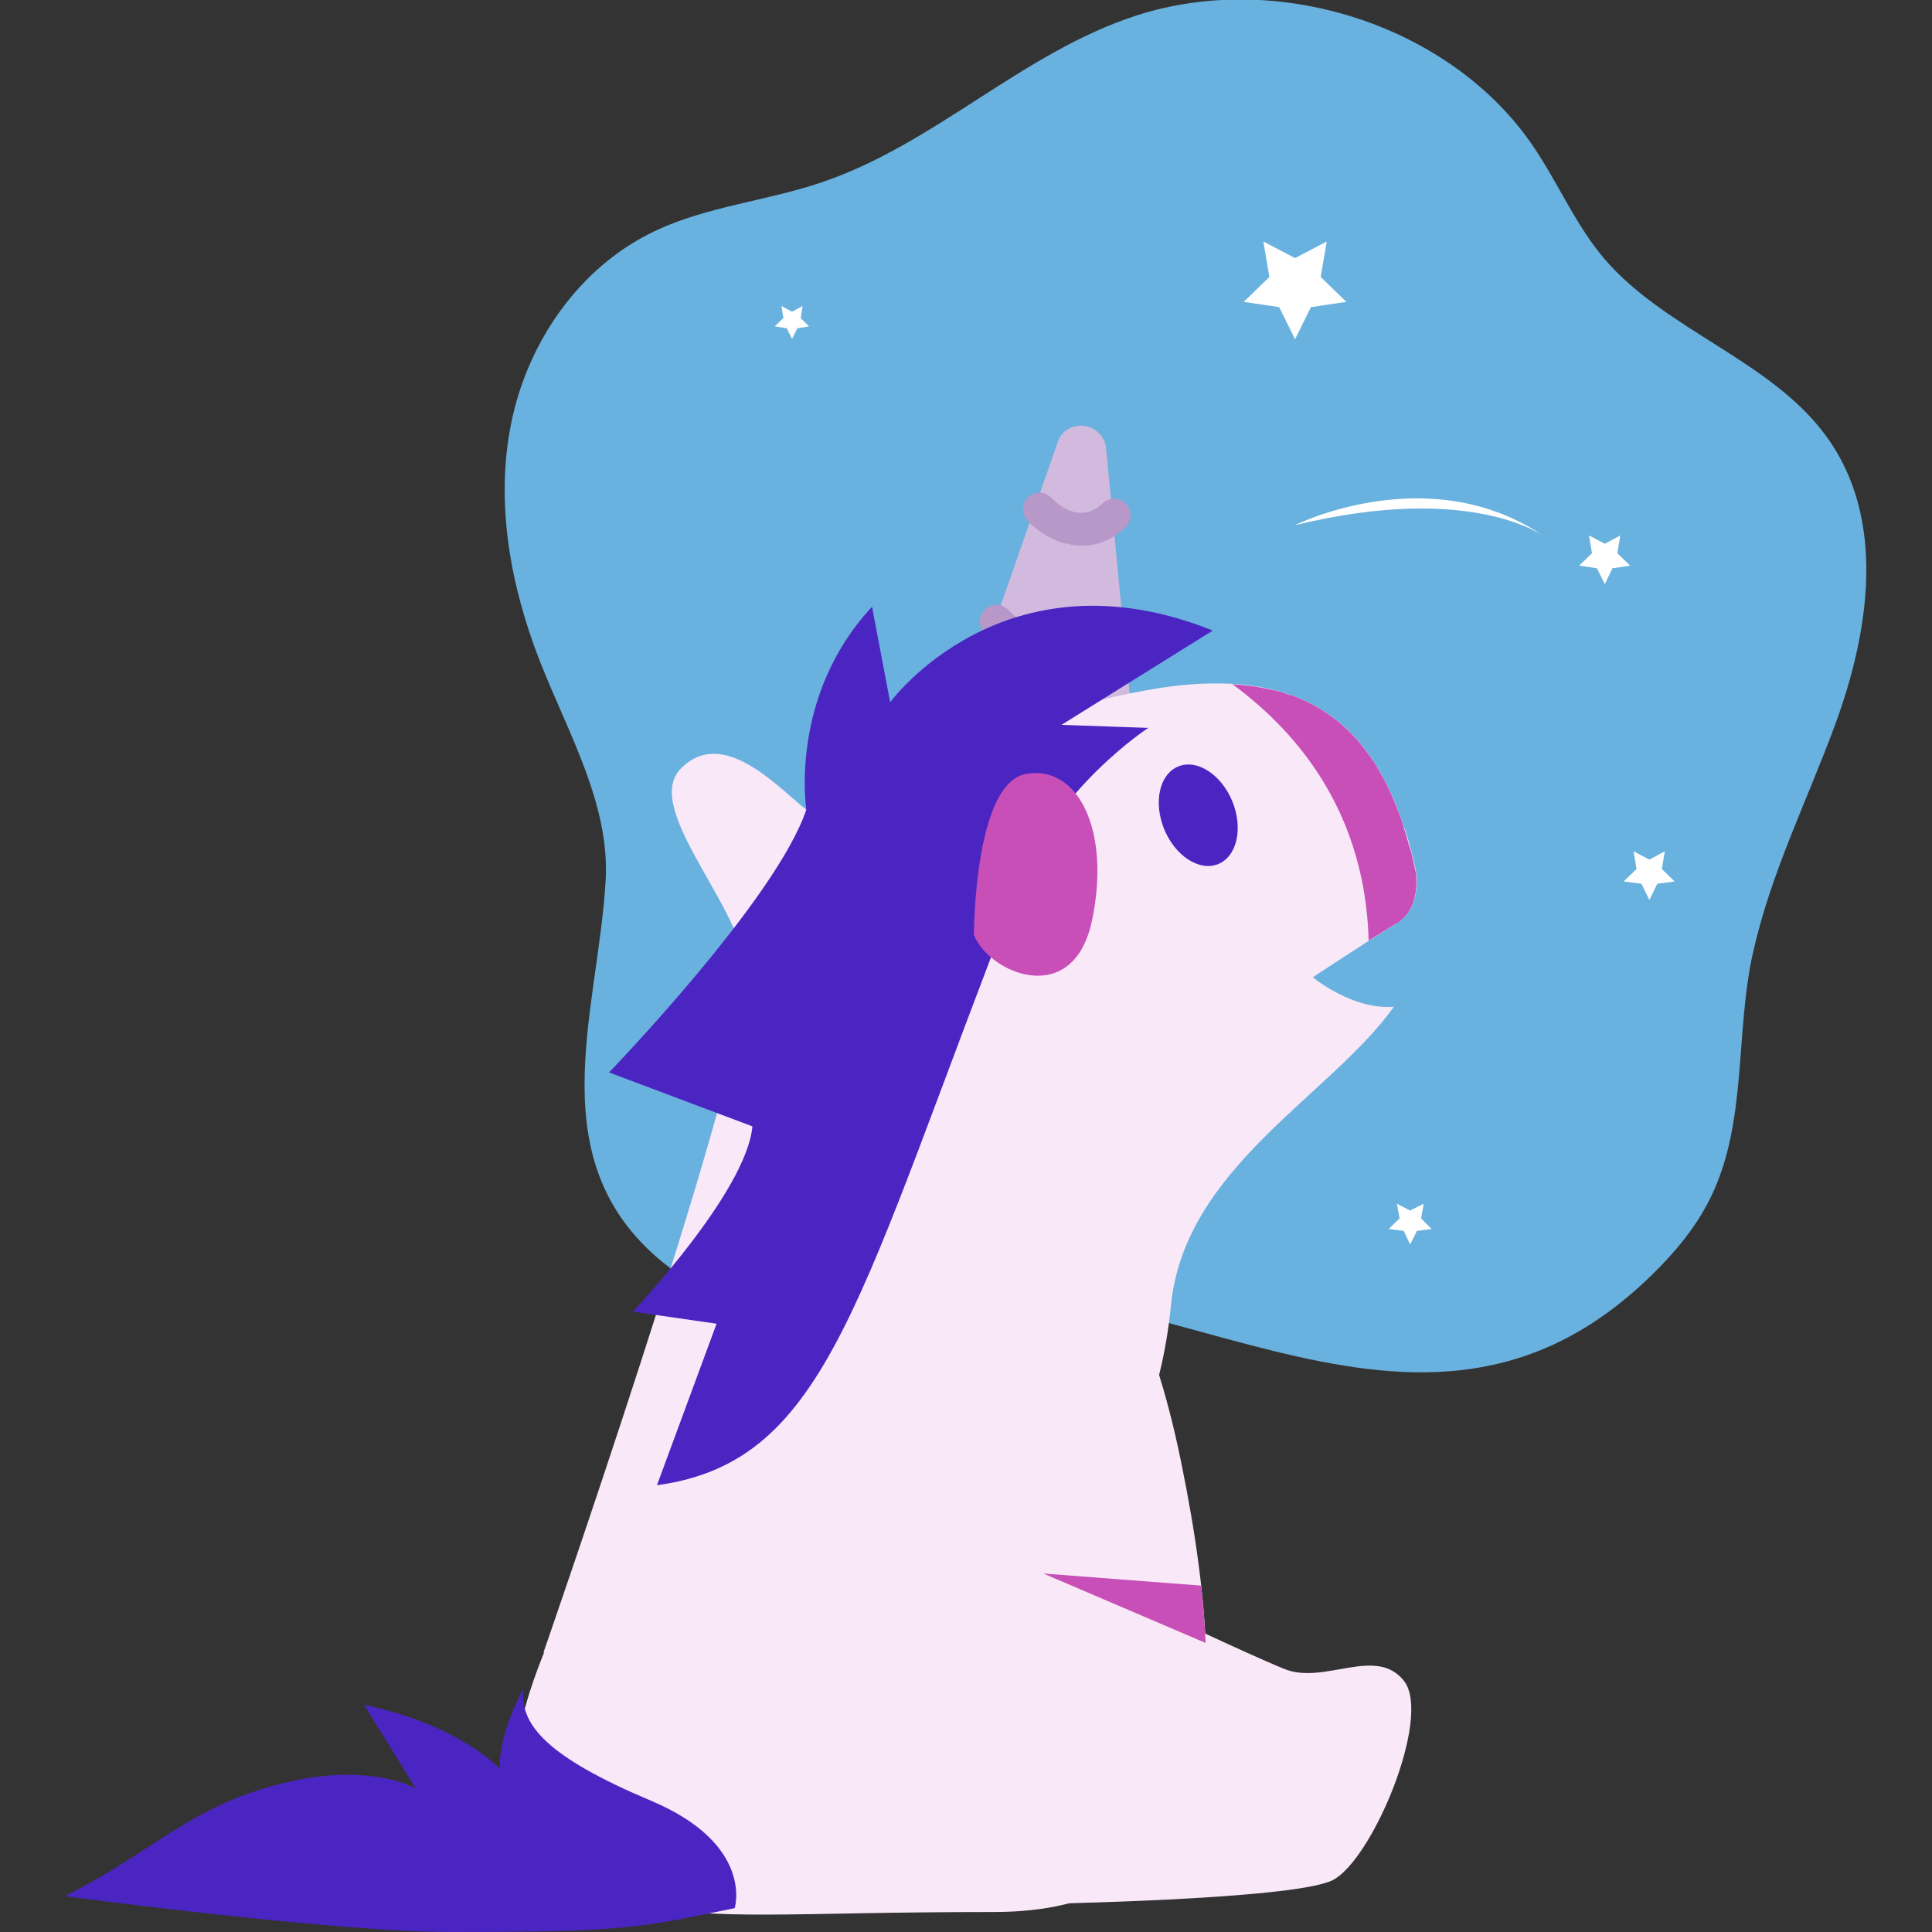 <?xml version="1.0" encoding="UTF-8"?>
<svg id="Layer_1" xmlns="http://www.w3.org/2000/svg" version="1.1" viewBox="0 0 512 512">
  <rect x="0" y="0" width="512" height="512" fill="#333333" stroke="none"/>
  <!-- Generator: Adobe Illustrator 29.3.1, SVG Export Plug-In . SVG Version: 2.1.0 Build 151)  -->
  <defs>
    <style>
      .st0 {
        fill: #f9e8f8;
      }

      .st1 {
        fill: #fff;
      }

      .st2 {
        fill: #69b1de;
      }

      .st3 {
        fill: #4b25c2;
      }

      .st4 {
        fill: #b897c9;
      }

      .st5 {
        fill: #c74fb7;
      }

      .st6 {
        fill: #d2bade;
      }
    </style>
  </defs>
  <path class="st2" d="M160.5,233.5c1.2-20.3-9.9-39.1-17.4-58.2-7.9-20.2-11.9-42.2-7.6-63.3,4.3-21.1,17.8-41.2,38.1-50.8,13.7-6.5,29.4-7.9,43.9-12.8,30.2-10.1,53.4-34.5,83.7-44.3,37.8-12.2,83.4,2.8,105,34.5,6.7,9.8,11.2,20.8,18.9,29.9,16.2,19,44.1,26.9,58.8,47,16.1,21.9,11.6,51.8,2.3,76.9-7.4,20-16.9,39-21.6,59.9-4.8,21.2-1.5,44.8-11.1,64.7-3.2,6.7-7.8,12.7-13,18.1-62.1,64.8-129.2-2.2-199.9,7.4-23.6,3.2-43.9,8.5-63.6-6.9-34.9-27.1-18.5-67-16.5-102.3Z"/>
  <g>
    <g>
      <path class="st6" d="M302.2,213.4l-9.1-94.8c-.3-2.8-2.6-5.2-5.6-5.7h0c-3.1-.5-6.1,1.2-7.1,4l-31.1,89s0,13.7,24.9,17.7c25,4,28.1-10.2,28.1-10.2Z"/>
      <path class="st4" d="M268.5,208.3c-11.9-3.1-18.3-12.6-18.6-13-1.3-2-.8-4.7,1.2-6.1,2-1.3,4.7-.8,6.1,1.2.1.2,5.7,8.1,15.3,9.8,7,1.2,14.7-1.1,22.8-6.9,2-1.4,4.7-1,6.1,1,1.4,2,1,4.7-1,6.1-10.1,7.3-20.1,10.1-29.6,8.4-.8-.1-1.5-.3-2.3-.5Z"/>
      <path class="st4" d="M276.5,177c-8.9-2.3-15.3-8.9-15.6-9.3-1.7-1.8-1.6-4.5.2-6.2,1.8-1.7,4.5-1.6,6.2.2.1.2,7,7.2,15.1,7.4,4,0,7.7-1.5,11.2-4.9,1.7-1.7,4.5-1.6,6.2.1,1.7,1.7,1.6,4.5-.1,6.2-5.2,5-11.1,7.5-17.5,7.3-2,0-3.9-.3-5.7-.8Z"/>
      <path class="st4" d="M282.5,144.1c-5.7-1.5-9.7-5.5-10.2-6.1-1.7-1.8-1.6-4.5.2-6.2,1.7-1.7,4.5-1.6,6.2.2,1.2,1.3,7.5,7.2,13.5,1.4,1.7-1.7,4.5-1.6,6.2.1,1.7,1.7,1.6,4.5-.1,6.2-3.4,3.3-7.5,5-11.8,4.9-1.4,0-2.7-.2-3.9-.6Z"/>
    </g>
    <path class="st0" d="M165.8,504.4c-19.2-3.8-32.1-21.9-29-41.2,1.9-11.8,7-27.9,18.9-48.4,28.5-48.6,32.7-104.5,71.8-104.5s69.7,0,85.5,77.1c15.8,77.1,5.3,119.3-49.6,119.3s-72.6,2.6-97.6-2.3Z"/>
    <path class="st0" d="M273.9,504.6s68.6-1.1,79.2-6.3c10.6-5.3,26.4-43.3,19-52.8-7.4-9.5-21.1,1.1-31.7-3.2s-37-16.9-37-16.9l-29.6,79.2Z"/>
    <path class="st3" d="M194.7,505.7s5.3-16.9-22.2-28.5c-27.5-11.6-34.8-20.1-33.8-29.6,0,0-6.3,10.6-6.3,21.1,0,0-10.6-11.6-35.9-16.9l13.7,22.2s-15.8-9.5-46.5,2.1c-16.3,6.2-27.5,16.9-46.5,26.4,0,0,70.7,9.5,102.4,9.5,46.5,0,49.6-1.1,75-6.3Z"/>
    <path class="st0" d="M347.9,259s11.1-7.4,22.2-14.3c4.7-2.9,5.7-8.2,5.3-13.2-.9-4.1-1.8-7.9-3-11.5-.4-1-.7-1.6-.7-1.6l.2.2c-8.6-25.9-25-39.7-56.7-37.2-39.6,3.2-101.4,33.3-101.4,33.3-7.9-6.3-22.2-22.2-33.3-11.1-11.1,11.1,19.2,39.4,17.4,57-3.2,31.7-53.9,177.4-53.9,177.4l91.9-52.3s30.1,31.7,34.8,33.3c4.8,1.6,34.8-23.8,39.6-72.9,3.5-36.6,42.2-55.6,59.1-79.3-11.1.9-21.6-7.9-21.6-7.9Z"/>
    <path class="st5" d="M370,244.8c4.7-2.9,5.7-8.1,5.3-13.2,0-.3-.1-.5-.2-.8-.3-1.4-.6-2.7-.9-4-.2-1-.5-1.9-.8-2.8-.3-1.1-.6-2.1-.9-3.2-.1-.4-.3-.8-.4-1.2-.3-.8-.3-1.1-.3-1.1,0-.3-.9-2.5-1.2-3.4-.4-1-.8-2-1.2-3-.3-.7-.6-1.4-.9-2.1-.5-1-1-2.1-1.5-3.1-.3-.5-.6-1.1-.9-1.6-.6-1.1-1.2-2.1-1.8-3.1-.2-.3-.5-.7-.7-1-5.3-7.9-12.2-13.6-21.2-16.9,0,0,0,0-.1,0-1.5-.5-3-1-4.6-1.4-.1,0-.2,0-.3,0-1.6-.4-3.3-.7-5-1,0,0-.2,0-.3,0-1.8-.3-3.6-.4-5.5-.6,11.7,8.7,35.1,29.1,36.1,68,2.3-1.5,4.8-3,7.2-4.5Z"/>
    <path class="st3" d="M213.7,214.7s-4.8-30.1,17.4-53.9l4.8,25.3s30.1-41.2,85.5-19l-40.1,25,23,.8s-24.1,15.7-34.1,41.2c-42.8,109.3-50.2,153.2-96.1,159.5l15.8-42.8-22.2-3.2s30.1-31.7,31.7-49.1l-38-14.3s44.4-45.9,52.3-69.7Z"/>
    <path class="st5" d="M258.1,247.7s0-40.1,13.8-42.6c13.8-2.5,22.5,15,17.5,38.8-5,23.8-27.6,13.8-31.3,3.8Z"/>
    <path class="st3" d="M326.6,212.4c2.9,7.2,1.2,14.6-3.8,16.6-5,2-11.4-2.2-14.3-9.3-2.9-7.2-1.2-14.6,3.8-16.6,5-2,11.4,2.2,14.3,9.3Z"/>
    <path class="st5" d="M319.5,435.4c-.2-4.8-.6-9.9-1.2-15.2l-41.8-3.2,43,18.4Z"/>
  </g>
  <polygon class="st1" points="209.9 82.6 212.7 81.1 212.2 84.3 214.4 86.5 211.3 87 209.9 89.8 208.5 87 205.3 86.5 207.6 84.3 207.1 81.1 209.9 82.6"/>
  <polygon class="st1" points="343.2 68.4 351.6 64 350 73.4 356.8 80 347.4 81.4 343.2 89.9 339 81.4 329.6 80 336.4 73.4 334.8 64 343.2 68.4"/>
  <polygon class="st1" points="373.7 320.8 377.3 319 376.6 322.9 379.4 325.7 375.5 326.2 373.7 329.8 372 326.2 368 325.7 370.9 322.9 370.2 319 373.7 320.8"/>
  <polygon class="st1" points="425.3 144.1 429.4 141.9 428.6 146.6 432 149.9 427.3 150.6 425.3 154.8 423.2 150.6 418.5 149.9 421.9 146.6 421.1 141.9 425.3 144.1"/>
  <polygon class="st1" points="437.1 227.8 441.2 225.6 440.4 230.3 443.8 233.6 439.2 234.2 437.1 238.5 435 234.2 430.3 233.6 433.7 230.3 432.9 225.6 437.1 227.8"/>
  <path class="st1" d="M409.6,142.4s-19-14.8-66.5-3.2c0,0,35.9-18,66.5,3.2Z"/>
</svg>